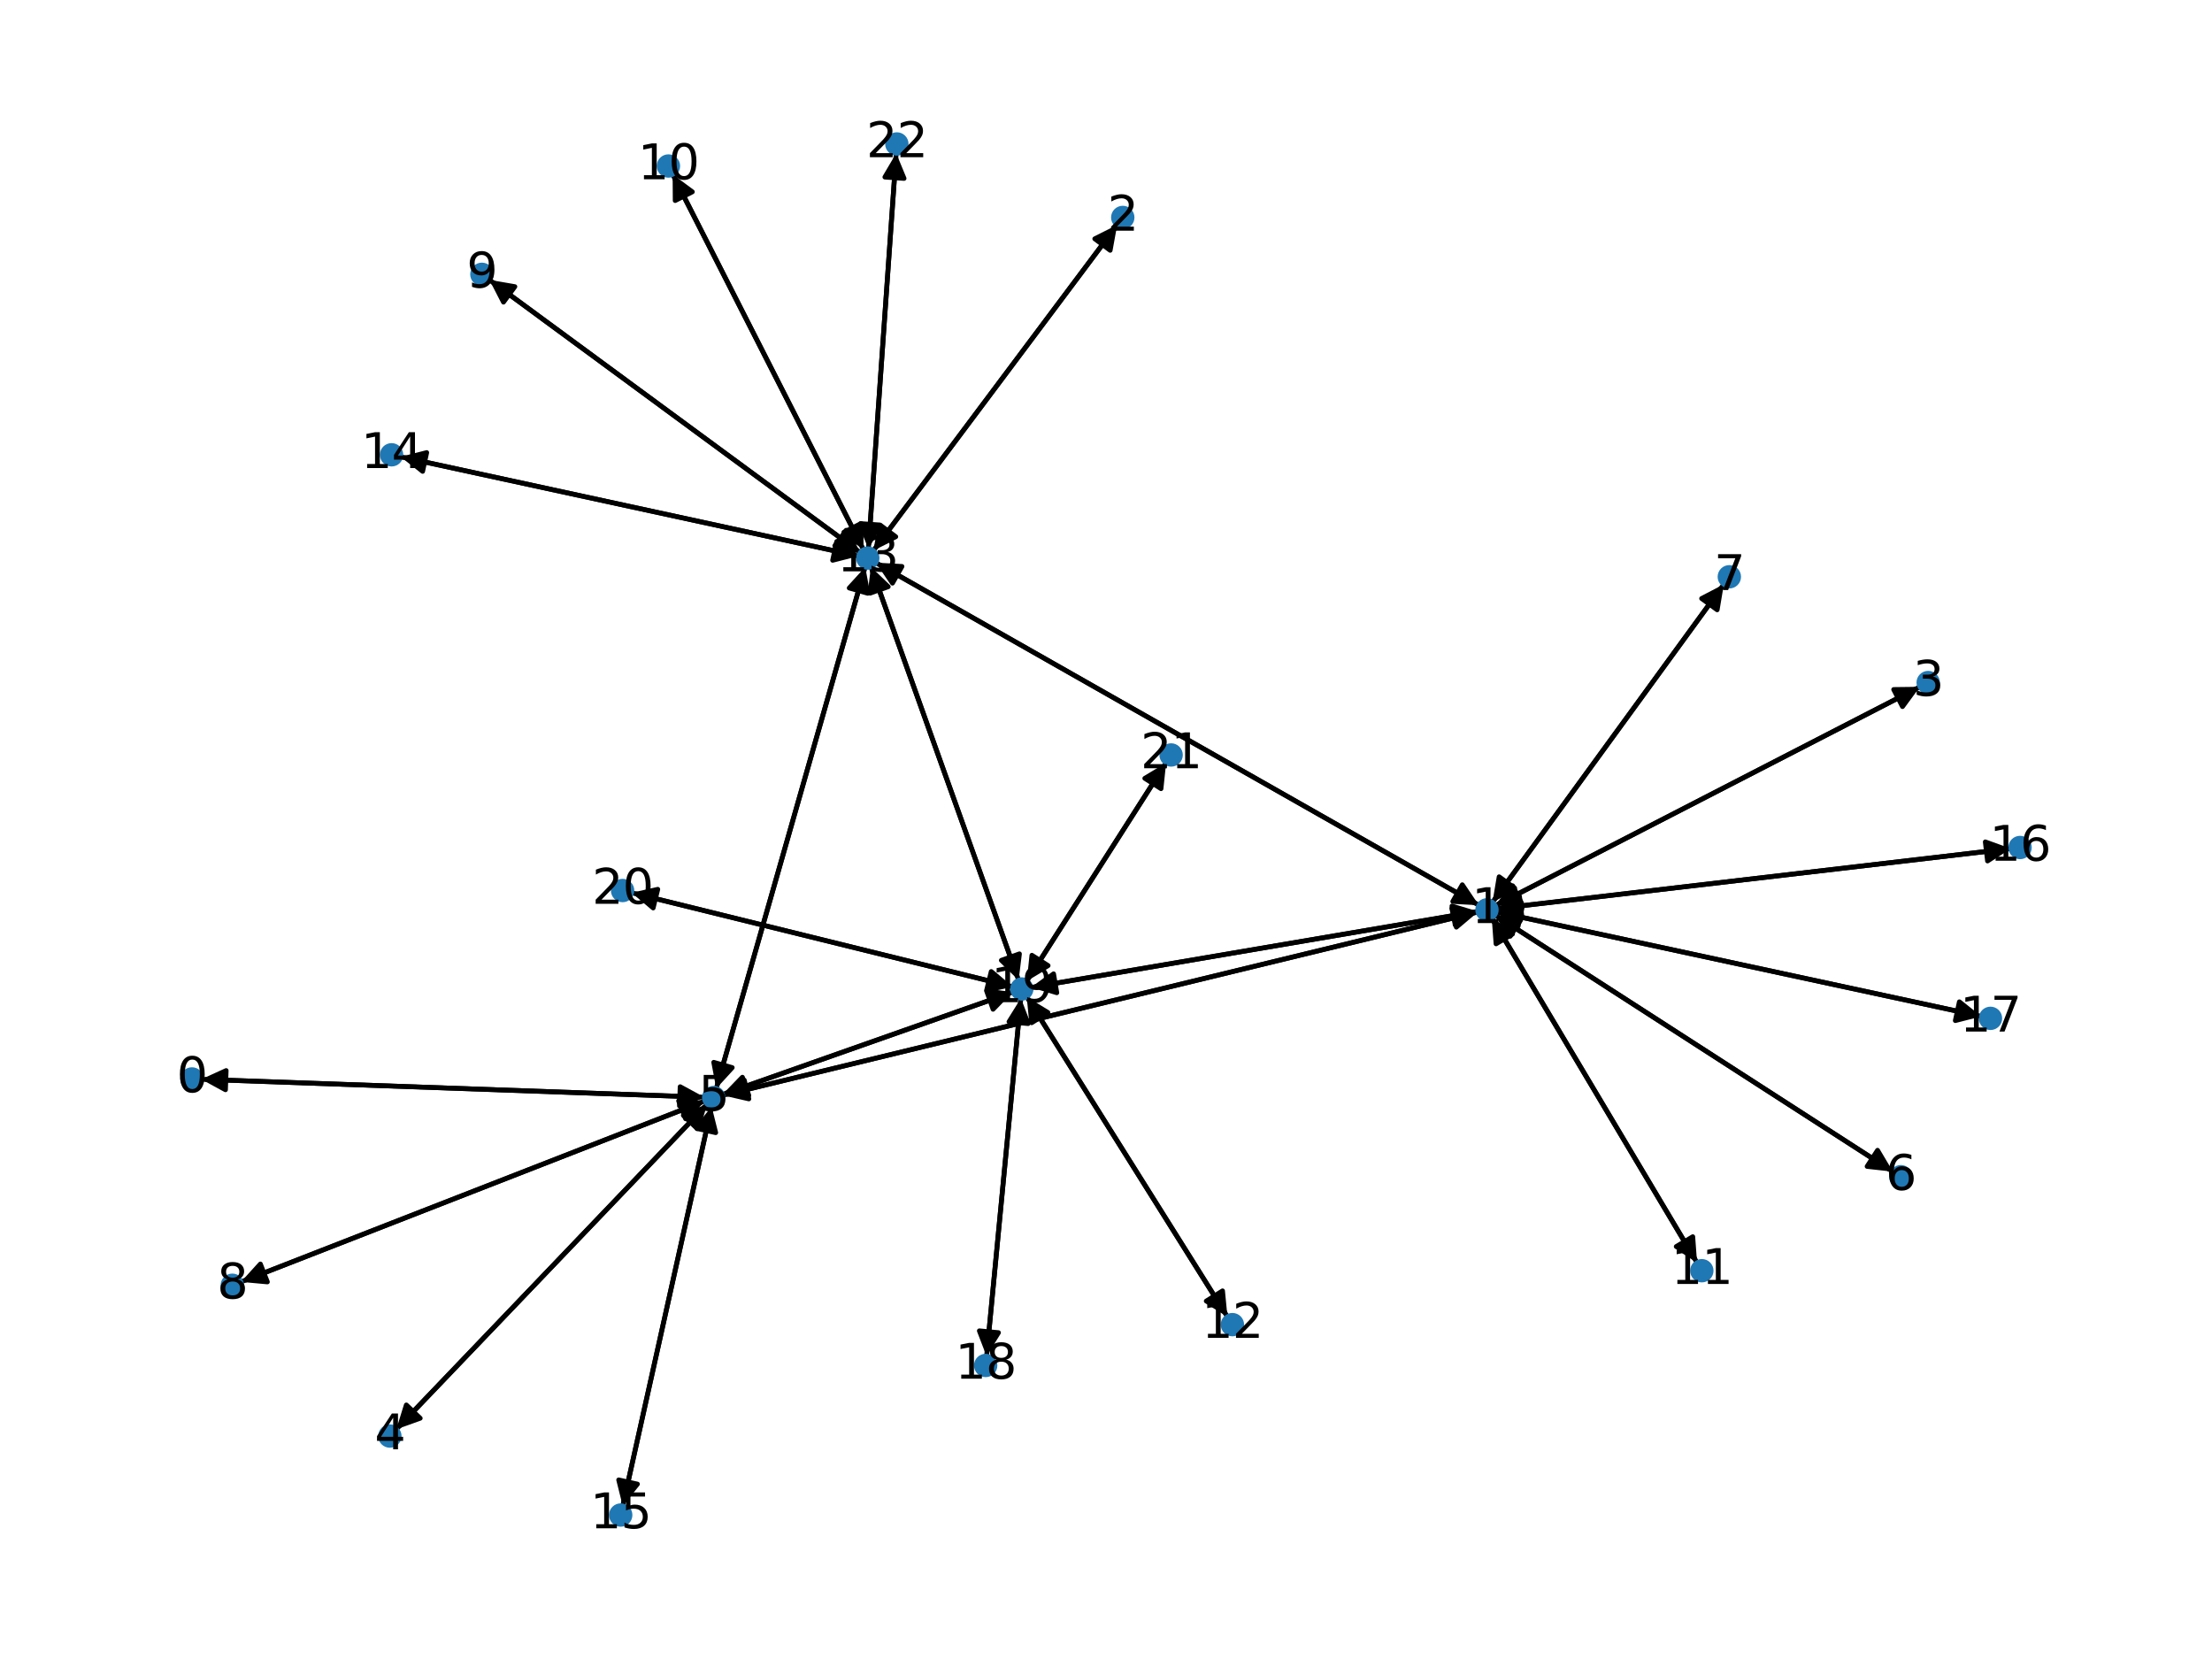 <?xml version="1.0" encoding="utf-8" standalone="no"?>
<!DOCTYPE svg PUBLIC "-//W3C//DTD SVG 1.1//EN"
  "http://www.w3.org/Graphics/SVG/1.1/DTD/svg11.dtd">
<svg xmlns:xlink="http://www.w3.org/1999/xlink" width="460.8pt" height="345.6pt" viewBox="0 0 460.8 345.6" xmlns="http://www.w3.org/2000/svg" version="1.1">
 <defs>
  <style type="text/css">*{stroke-linejoin: round; stroke-linecap: butt}</style>
 </defs>
 <g id="figure_1">
  <g id="patch_1">
   <path d="M 0 345.6 
L 460.8 345.6 
L 460.8 0 
L 0 0 
z
" style="fill: #ffffff"/>
  </g>
  <g id="axes_1">
   <g id="patch_2">
    <path d="M 41.92 224.835 
Q 94.327 226.701 145.617 228.527 
" clip-path="url(#pa36b005d9f)" style="fill: none; stroke: #000000; stroke-linecap: round"/>
    <path d="M 141.691 226.386 
L 145.617 228.527 
L 141.548 230.384 
z
" clip-path="url(#pa36b005d9f)" style="stroke: #000000; stroke-linecap: round"/>
   </g>
   <g id="patch_3">
    <path d="M 311.484 188.648 
Q 355.72 165.861 398.963 143.587 
" clip-path="url(#pa36b005d9f)" style="fill: none; stroke: #000000; stroke-linecap: round"/>
    <path d="M 394.491 143.64 
L 398.963 143.587 
L 396.323 147.196 
z
" clip-path="url(#pa36b005d9f)" style="stroke: #000000; stroke-linecap: round"/>
   </g>
   <g id="patch_4">
    <path d="M 307.884 189.99 
Q 229.218 209.085 151.639 227.916 
" clip-path="url(#pa36b005d9f)" style="fill: none; stroke: #000000; stroke-linecap: round"/>
    <path d="M 155.998 228.916 
L 151.639 227.916 
L 155.055 225.029 
z
" clip-path="url(#pa36b005d9f)" style="stroke: #000000; stroke-linecap: round"/>
   </g>
   <g id="patch_5">
    <path d="M 311.393 190.584 
Q 352.868 217.331 393.404 243.472 
" clip-path="url(#pa36b005d9f)" style="fill: none; stroke: #000000; stroke-linecap: round"/>
    <path d="M 391.126 239.624 
L 393.404 243.472 
L 388.958 242.985 
z
" clip-path="url(#pa36b005d9f)" style="stroke: #000000; stroke-linecap: round"/>
   </g>
   <g id="patch_6">
    <path d="M 310.903 187.969 
Q 335.007 154.845 358.453 122.624 
" clip-path="url(#pa36b005d9f)" style="fill: none; stroke: #000000; stroke-linecap: round"/>
    <path d="M 354.482 124.682 
L 358.453 122.624 
L 357.717 127.035 
z
" clip-path="url(#pa36b005d9f)" style="stroke: #000000; stroke-linecap: round"/>
   </g>
   <g id="patch_7">
    <path d="M 310.755 191.197 
Q 332.143 227.124 352.959 262.089 
" clip-path="url(#pa36b005d9f)" style="fill: none; stroke: #000000; stroke-linecap: round"/>
    <path d="M 352.632 257.629 
L 352.959 262.089 
L 349.195 259.676 
z
" clip-path="url(#pa36b005d9f)" style="stroke: #000000; stroke-linecap: round"/>
   </g>
   <g id="patch_8">
    <path d="M 308.083 188.579 
Q 245.27 152.895 183.429 117.764 
" clip-path="url(#pa36b005d9f)" style="fill: none; stroke: #000000; stroke-linecap: round"/>
    <path d="M 185.919 121.479 
L 183.429 117.764 
L 187.895 118.001 
z
" clip-path="url(#pa36b005d9f)" style="stroke: #000000; stroke-linecap: round"/>
   </g>
   <g id="patch_9">
    <path d="M 311.686 189.309 
Q 365.289 183.042 417.781 176.904 
" clip-path="url(#pa36b005d9f)" style="fill: none; stroke: #000000; stroke-linecap: round"/>
    <path d="M 413.576 175.382 
L 417.781 176.904 
L 414.041 179.355 
z
" clip-path="url(#pa36b005d9f)" style="stroke: #000000; stroke-linecap: round"/>
   </g>
   <g id="patch_10">
    <path d="M 311.656 189.941 
Q 362.205 200.836 411.662 211.495 
" clip-path="url(#pa36b005d9f)" style="fill: none; stroke: #000000; stroke-linecap: round"/>
    <path d="M 408.173 208.697 
L 411.662 211.495 
L 407.33 212.607 
z
" clip-path="url(#pa36b005d9f)" style="stroke: #000000; stroke-linecap: round"/>
   </g>
   <g id="patch_11">
    <path d="M 307.857 189.858 
Q 261.313 197.777 215.871 205.507 
" clip-path="url(#pa36b005d9f)" style="fill: none; stroke: #000000; stroke-linecap: round"/>
    <path d="M 220.149 206.808 
L 215.871 205.507 
L 219.479 202.865 
z
" clip-path="url(#pa36b005d9f)" style="stroke: #000000; stroke-linecap: round"/>
   </g>
   <g id="patch_12">
    <path d="M 232.733 46.85 
Q 207.333 80.779 182.604 113.813 
" clip-path="url(#pa36b005d9f)" style="fill: none; stroke: #000000; stroke-linecap: round"/>
    <path d="M 186.602 111.809 
L 182.604 113.813 
L 183.4 109.412 
z
" clip-path="url(#pa36b005d9f)" style="stroke: #000000; stroke-linecap: round"/>
   </g>
   <g id="patch_13">
    <path d="M 399.958 143.074 
Q 355.721 165.861 312.478 188.136 
" clip-path="url(#pa36b005d9f)" style="fill: none; stroke: #000000; stroke-linecap: round"/>
    <path d="M 316.95 188.082 
L 312.478 188.136 
L 315.119 184.526 
z
" clip-path="url(#pa36b005d9f)" style="stroke: #000000; stroke-linecap: round"/>
   </g>
   <g id="patch_14">
    <path d="M 82.557 297.757 
Q 114.946 263.896 146.562 230.843 
" clip-path="url(#pa36b005d9f)" style="fill: none; stroke: #000000; stroke-linecap: round"/>
    <path d="M 142.352 232.351 
L 146.562 230.843 
L 145.242 235.116 
z
" clip-path="url(#pa36b005d9f)" style="stroke: #000000; stroke-linecap: round"/>
   </g>
   <g id="patch_15">
    <path d="M 146.739 228.567 
Q 94.332 226.701 43.043 224.875 
" clip-path="url(#pa36b005d9f)" style="fill: none; stroke: #000000; stroke-linecap: round"/>
    <path d="M 46.969 227.016 
L 43.043 224.875 
L 47.111 223.019 
z
" clip-path="url(#pa36b005d9f)" style="stroke: #000000; stroke-linecap: round"/>
   </g>
   <g id="patch_16">
    <path d="M 150.553 228.18 
Q 229.218 209.085 306.797 190.254 
" clip-path="url(#pa36b005d9f)" style="fill: none; stroke: #000000; stroke-linecap: round"/>
    <path d="M 302.439 189.254 
L 306.797 190.254 
L 303.382 193.141 
z
" clip-path="url(#pa36b005d9f)" style="stroke: #000000; stroke-linecap: round"/>
   </g>
   <g id="patch_17">
    <path d="M 147.332 230.037 
Q 114.944 263.898 83.327 296.951 
" clip-path="url(#pa36b005d9f)" style="fill: none; stroke: #000000; stroke-linecap: round"/>
    <path d="M 87.538 295.443 
L 83.327 296.951 
L 84.647 292.678 
z
" clip-path="url(#pa36b005d9f)" style="stroke: #000000; stroke-linecap: round"/>
   </g>
   <g id="patch_18">
    <path d="M 146.87 229.339 
Q 98.537 248.189 51.246 266.633 
" clip-path="url(#pa36b005d9f)" style="fill: none; stroke: #000000; stroke-linecap: round"/>
    <path d="M 55.699 267.043 
L 51.246 266.633 
L 54.246 263.316 
z
" clip-path="url(#pa36b005d9f)" style="stroke: #000000; stroke-linecap: round"/>
   </g>
   <g id="patch_19">
    <path d="M 149.205 226.774 
Q 164.723 172.448 179.935 119.196 
" clip-path="url(#pa36b005d9f)" style="fill: none; stroke: #000000; stroke-linecap: round"/>
    <path d="M 176.913 122.493 
L 179.935 119.196 
L 180.759 123.592 
z
" clip-path="url(#pa36b005d9f)" style="stroke: #000000; stroke-linecap: round"/>
   </g>
   <g id="patch_20">
    <path d="M 148.251 230.529 
Q 138.988 272.125 129.967 312.631 
" clip-path="url(#pa36b005d9f)" style="fill: none; stroke: #000000; stroke-linecap: round"/>
    <path d="M 132.789 309.161 
L 129.967 312.631 
L 128.885 308.292 
z
" clip-path="url(#pa36b005d9f)" style="stroke: #000000; stroke-linecap: round"/>
   </g>
   <g id="patch_21">
    <path d="M 150.502 227.992 
Q 180.769 217.327 209.98 207.034 
" clip-path="url(#pa36b005d9f)" style="fill: none; stroke: #000000; stroke-linecap: round"/>
    <path d="M 205.543 206.477 
L 209.98 207.034 
L 206.872 210.249 
z
" clip-path="url(#pa36b005d9f)" style="stroke: #000000; stroke-linecap: round"/>
   </g>
   <g id="patch_22">
    <path d="M 394.344 244.078 
Q 352.868 217.331 312.333 191.19 
" clip-path="url(#pa36b005d9f)" style="fill: none; stroke: #000000; stroke-linecap: round"/>
    <path d="M 314.61 195.039 
L 312.333 191.19 
L 316.778 191.677 
z
" clip-path="url(#pa36b005d9f)" style="stroke: #000000; stroke-linecap: round"/>
   </g>
   <g id="patch_23">
    <path d="M 359.112 121.718 
Q 335.008 154.843 311.562 187.063 
" clip-path="url(#pa36b005d9f)" style="fill: none; stroke: #000000; stroke-linecap: round"/>
    <path d="M 315.533 185.006 
L 311.562 187.063 
L 312.299 182.652 
z
" clip-path="url(#pa36b005d9f)" style="stroke: #000000; stroke-linecap: round"/>
   </g>
   <g id="patch_24">
    <path d="M 50.201 267.04 
Q 98.534 248.19 145.825 229.747 
" clip-path="url(#pa36b005d9f)" style="fill: none; stroke: #000000; stroke-linecap: round"/>
    <path d="M 141.372 229.337 
L 145.825 229.747 
L 142.825 233.064 
z
" clip-path="url(#pa36b005d9f)" style="stroke: #000000; stroke-linecap: round"/>
   </g>
   <g id="patch_25">
    <path d="M 101.943 58.292 
Q 140.578 86.7 178.313 114.446 
" clip-path="url(#pa36b005d9f)" style="fill: none; stroke: #000000; stroke-linecap: round"/>
    <path d="M 176.275 110.465 
L 178.313 114.446 
L 173.905 113.688 
z
" clip-path="url(#pa36b005d9f)" style="stroke: #000000; stroke-linecap: round"/>
   </g>
   <g id="patch_26">
    <path d="M 140.121 36.311 
Q 160.009 75.421 179.391 113.535 
" clip-path="url(#pa36b005d9f)" style="fill: none; stroke: #000000; stroke-linecap: round"/>
    <path d="M 179.361 109.063 
L 179.391 113.535 
L 175.795 110.876 
z
" clip-path="url(#pa36b005d9f)" style="stroke: #000000; stroke-linecap: round"/>
   </g>
   <g id="patch_27">
    <path d="M 353.531 263.049 
Q 332.142 227.123 311.326 192.157 
" clip-path="url(#pa36b005d9f)" style="fill: none; stroke: #000000; stroke-linecap: round"/>
    <path d="M 311.654 196.617 
L 311.326 192.157 
L 315.091 194.571 
z
" clip-path="url(#pa36b005d9f)" style="stroke: #000000; stroke-linecap: round"/>
   </g>
   <g id="patch_28">
    <path d="M 255.701 274.305 
Q 234.793 240.981 214.48 208.605 
" clip-path="url(#pa36b005d9f)" style="fill: none; stroke: #000000; stroke-linecap: round"/>
    <path d="M 214.912 213.056 
L 214.48 208.605 
L 218.3 210.93 
z
" clip-path="url(#pa36b005d9f)" style="stroke: #000000; stroke-linecap: round"/>
   </g>
   <g id="patch_29">
    <path d="M 182.456 117.211 
Q 245.269 152.895 307.11 188.026 
" clip-path="url(#pa36b005d9f)" style="fill: none; stroke: #000000; stroke-linecap: round"/>
    <path d="M 304.62 184.311 
L 307.11 188.026 
L 302.644 187.789 
z
" clip-path="url(#pa36b005d9f)" style="stroke: #000000; stroke-linecap: round"/>
   </g>
   <g id="patch_30">
    <path d="M 181.934 114.708 
Q 207.333 80.779 232.063 47.745 
" clip-path="url(#pa36b005d9f)" style="fill: none; stroke: #000000; stroke-linecap: round"/>
    <path d="M 228.065 49.748 
L 232.063 47.745 
L 231.267 52.145 
z
" clip-path="url(#pa36b005d9f)" style="stroke: #000000; stroke-linecap: round"/>
   </g>
   <g id="patch_31">
    <path d="M 180.243 118.118 
Q 164.724 172.445 149.513 225.696 
" clip-path="url(#pa36b005d9f)" style="fill: none; stroke: #000000; stroke-linecap: round"/>
    <path d="M 152.534 222.399 
L 149.513 225.696 
L 148.688 221.301 
z
" clip-path="url(#pa36b005d9f)" style="stroke: #000000; stroke-linecap: round"/>
   </g>
   <g id="patch_32">
    <path d="M 179.217 115.111 
Q 140.582 86.702 102.848 58.956 
" clip-path="url(#pa36b005d9f)" style="fill: none; stroke: #000000; stroke-linecap: round"/>
    <path d="M 104.885 62.937 
L 102.848 58.956 
L 107.255 59.715 
z
" clip-path="url(#pa36b005d9f)" style="stroke: #000000; stroke-linecap: round"/>
   </g>
   <g id="patch_33">
    <path d="M 179.896 114.529 
Q 160.008 75.419 140.627 37.305 
" clip-path="url(#pa36b005d9f)" style="fill: none; stroke: #000000; stroke-linecap: round"/>
    <path d="M 140.657 41.777 
L 140.627 37.305 
L 144.223 39.964 
z
" clip-path="url(#pa36b005d9f)" style="stroke: #000000; stroke-linecap: round"/>
   </g>
   <g id="patch_34">
    <path d="M 178.883 115.846 
Q 131.173 105.5 84.556 95.39 
" clip-path="url(#pa36b005d9f)" style="fill: none; stroke: #000000; stroke-linecap: round"/>
    <path d="M 88.041 98.192 
L 84.556 95.39 
L 88.889 94.283 
z
" clip-path="url(#pa36b005d9f)" style="stroke: #000000; stroke-linecap: round"/>
   </g>
   <g id="patch_35">
    <path d="M 181.426 118.078 
Q 196.816 161.138 211.83 203.145 
" clip-path="url(#pa36b005d9f)" style="fill: none; stroke: #000000; stroke-linecap: round"/>
    <path d="M 212.367 198.705 
L 211.83 203.145 
L 208.601 200.051 
z
" clip-path="url(#pa36b005d9f)" style="stroke: #000000; stroke-linecap: round"/>
   </g>
   <g id="patch_36">
    <path d="M 180.91 114.326 
Q 183.802 73.125 186.616 33.038 
" clip-path="url(#pa36b005d9f)" style="fill: none; stroke: #000000; stroke-linecap: round"/>
    <path d="M 184.341 36.888 
L 186.616 33.038 
L 188.331 37.168 
z
" clip-path="url(#pa36b005d9f)" style="stroke: #000000; stroke-linecap: round"/>
   </g>
   <g id="patch_37">
    <path d="M 83.464 95.153 
Q 131.174 105.5 177.79 115.609 
" clip-path="url(#pa36b005d9f)" style="fill: none; stroke: #000000; stroke-linecap: round"/>
    <path d="M 174.305 112.807 
L 177.79 115.609 
L 173.457 116.716 
z
" clip-path="url(#pa36b005d9f)" style="stroke: #000000; stroke-linecap: round"/>
   </g>
   <g id="patch_38">
    <path d="M 129.725 313.717 
Q 138.989 272.121 148.009 231.615 
" clip-path="url(#pa36b005d9f)" style="fill: none; stroke: #000000; stroke-linecap: round"/>
    <path d="M 145.188 235.085 
L 148.009 231.615 
L 149.092 235.954 
z
" clip-path="url(#pa36b005d9f)" style="stroke: #000000; stroke-linecap: round"/>
   </g>
   <g id="patch_39">
    <path d="M 418.892 176.774 
Q 365.289 183.042 312.796 189.179 
" clip-path="url(#pa36b005d9f)" style="fill: none; stroke: #000000; stroke-linecap: round"/>
    <path d="M 317.002 190.701 
L 312.796 189.179 
L 316.537 186.728 
z
" clip-path="url(#pa36b005d9f)" style="stroke: #000000; stroke-linecap: round"/>
   </g>
   <g id="patch_40">
    <path d="M 412.758 211.731 
Q 362.209 200.837 312.753 190.178 
" clip-path="url(#pa36b005d9f)" style="fill: none; stroke: #000000; stroke-linecap: round"/>
    <path d="M 316.241 192.976 
L 312.753 190.178 
L 317.084 189.065 
z
" clip-path="url(#pa36b005d9f)" style="stroke: #000000; stroke-linecap: round"/>
   </g>
   <g id="patch_41">
    <path d="M 205.521 282.522 
Q 209.097 245.235 212.566 209.061 
" clip-path="url(#pa36b005d9f)" style="fill: none; stroke: #000000; stroke-linecap: round"/>
    <path d="M 210.194 212.852 
L 212.566 209.061 
L 214.175 213.234 
z
" clip-path="url(#pa36b005d9f)" style="stroke: #000000; stroke-linecap: round"/>
   </g>
   <g id="patch_42">
    <path d="M 214.765 205.695 
Q 261.31 197.777 306.752 190.046 
" clip-path="url(#pa36b005d9f)" style="fill: none; stroke: #000000; stroke-linecap: round"/>
    <path d="M 302.473 188.746 
L 306.752 190.046 
L 303.144 192.689 
z
" clip-path="url(#pa36b005d9f)" style="stroke: #000000; stroke-linecap: round"/>
   </g>
   <g id="patch_43">
    <path d="M 211.028 206.665 
Q 180.762 217.329 151.55 227.622 
" clip-path="url(#pa36b005d9f)" style="fill: none; stroke: #000000; stroke-linecap: round"/>
    <path d="M 155.987 228.179 
L 151.55 227.622 
L 154.658 224.407 
z
" clip-path="url(#pa36b005d9f)" style="stroke: #000000; stroke-linecap: round"/>
   </g>
   <g id="patch_44">
    <path d="M 213.888 207.661 
Q 234.795 240.984 255.108 273.361 
" clip-path="url(#pa36b005d9f)" style="fill: none; stroke: #000000; stroke-linecap: round"/>
    <path d="M 254.677 268.909 
L 255.108 273.361 
L 251.288 271.035 
z
" clip-path="url(#pa36b005d9f)" style="stroke: #000000; stroke-linecap: round"/>
   </g>
   <g id="patch_45">
    <path d="M 212.207 204.198 
Q 196.816 161.138 181.802 119.131 
" clip-path="url(#pa36b005d9f)" style="fill: none; stroke: #000000; stroke-linecap: round"/>
    <path d="M 181.265 123.571 
L 181.802 119.131 
L 185.032 122.225 
z
" clip-path="url(#pa36b005d9f)" style="stroke: #000000; stroke-linecap: round"/>
   </g>
   <g id="patch_46">
    <path d="M 212.673 207.949 
Q 209.097 245.236 205.627 281.41 
" clip-path="url(#pa36b005d9f)" style="fill: none; stroke: #000000; stroke-linecap: round"/>
    <path d="M 208 277.619 
L 205.627 281.41 
L 204.018 277.237 
z
" clip-path="url(#pa36b005d9f)" style="stroke: #000000; stroke-linecap: round"/>
   </g>
   <g id="patch_47">
    <path d="M 210.977 205.556 
Q 171.277 195.766 132.661 186.244 
" clip-path="url(#pa36b005d9f)" style="fill: none; stroke: #000000; stroke-linecap: round"/>
    <path d="M 136.066 189.143 
L 132.661 186.244 
L 137.024 185.259 
z
" clip-path="url(#pa36b005d9f)" style="stroke: #000000; stroke-linecap: round"/>
   </g>
   <g id="patch_48">
    <path d="M 213.9 204.386 
Q 228.412 181.645 242.323 159.847 
" clip-path="url(#pa36b005d9f)" style="fill: none; stroke: #000000; stroke-linecap: round"/>
    <path d="M 238.485 162.143 
L 242.323 159.847 
L 241.857 164.295 
z
" clip-path="url(#pa36b005d9f)" style="stroke: #000000; stroke-linecap: round"/>
   </g>
   <g id="patch_49">
    <path d="M 131.578 185.977 
Q 171.279 195.767 209.895 205.289 
" clip-path="url(#pa36b005d9f)" style="fill: none; stroke: #000000; stroke-linecap: round"/>
    <path d="M 206.49 202.39 
L 209.895 205.289 
L 205.532 206.273 
z
" clip-path="url(#pa36b005d9f)" style="stroke: #000000; stroke-linecap: round"/>
   </g>
   <g id="patch_50">
    <path d="M 242.922 158.907 
Q 228.41 181.648 214.5 203.447 
" clip-path="url(#pa36b005d9f)" style="fill: none; stroke: #000000; stroke-linecap: round"/>
    <path d="M 218.338 201.151 
L 214.5 203.447 
L 214.966 198.999 
z
" clip-path="url(#pa36b005d9f)" style="stroke: #000000; stroke-linecap: round"/>
   </g>
   <g id="patch_51">
    <path d="M 186.695 31.92 
Q 183.803 73.122 180.989 113.208 
" clip-path="url(#pa36b005d9f)" style="fill: none; stroke: #000000; stroke-linecap: round"/>
    <path d="M 183.264 109.358 
L 180.989 113.208 
L 179.274 109.078 
z
" clip-path="url(#pa36b005d9f)" style="stroke: #000000; stroke-linecap: round"/>
   </g>
   <g id="PathCollection_1">
    <defs>
     <path id="ma3eb122234" d="M 0 1.936 
C 0.514 1.936 1.006 1.732 1.369 1.369 
C 1.732 1.006 1.936 0.514 1.936 0 
C 1.936 -0.514 1.732 -1.006 1.369 -1.369 
C 1.006 -1.732 0.514 -1.936 0 -1.936 
C -0.514 -1.936 -1.006 -1.732 -1.369 -1.369 
C -1.732 -1.006 -1.936 -0.514 -1.936 0 
C -1.936 0.514 -1.732 1.006 -1.369 1.369 
C -1.006 1.732 -0.514 1.936 0 1.936 
z
" style="stroke: #1f78b4"/>
    </defs>
    <g clip-path="url(#pa36b005d9f)">
     <use xlink:href="#ma3eb122234" x="39.987" y="224.767" style="fill: #1f78b4; stroke: #1f78b4"/>
     <use xlink:href="#ma3eb122234" x="309.764" y="189.534" style="fill: #1f78b4; stroke: #1f78b4"/>
     <use xlink:href="#ma3eb122234" x="233.892" y="45.301" style="fill: #1f78b4; stroke: #1f78b4"/>
     <use xlink:href="#ma3eb122234" x="401.677" y="142.189" style="fill: #1f78b4; stroke: #1f78b4"/>
     <use xlink:href="#ma3eb122234" x="81.217" y="299.158" style="fill: #1f78b4; stroke: #1f78b4"/>
     <use xlink:href="#ma3eb122234" x="148.673" y="228.636" style="fill: #1f78b4; stroke: #1f78b4"/>
     <use xlink:href="#ma3eb122234" x="395.972" y="245.129" style="fill: #1f78b4; stroke: #1f78b4"/>
     <use xlink:href="#ma3eb122234" x="360.251" y="120.153" style="fill: #1f78b4; stroke: #1f78b4"/>
     <use xlink:href="#ma3eb122234" x="48.398" y="267.743" style="fill: #1f78b4; stroke: #1f78b4"/>
     <use xlink:href="#ma3eb122234" x="100.386" y="57.146" style="fill: #1f78b4; stroke: #1f78b4"/>
     <use xlink:href="#ma3eb122234" x="139.243" y="34.583" style="fill: #1f78b4; stroke: #1f78b4"/>
     <use xlink:href="#ma3eb122234" x="354.521" y="264.713" style="fill: #1f78b4; stroke: #1f78b4"/>
     <use xlink:href="#ma3eb122234" x="256.73" y="275.946" style="fill: #1f78b4; stroke: #1f78b4"/>
     <use xlink:href="#ma3eb122234" x="180.775" y="116.256" style="fill: #1f78b4; stroke: #1f78b4"/>
     <use xlink:href="#ma3eb122234" x="81.572" y="94.743" style="fill: #1f78b4; stroke: #1f78b4"/>
     <use xlink:href="#ma3eb122234" x="129.304" y="315.61" style="fill: #1f78b4; stroke: #1f78b4"/>
     <use xlink:href="#ma3eb122234" x="420.813" y="176.549" style="fill: #1f78b4; stroke: #1f78b4"/>
     <use xlink:href="#ma3eb122234" x="414.65" y="212.139" style="fill: #1f78b4; stroke: #1f78b4"/>
     <use xlink:href="#ma3eb122234" x="205.335" y="284.451" style="fill: #1f78b4; stroke: #1f78b4"/>
     <use xlink:href="#ma3eb122234" x="212.858" y="206.02" style="fill: #1f78b4; stroke: #1f78b4"/>
     <use xlink:href="#ma3eb122234" x="129.698" y="185.513" style="fill: #1f78b4; stroke: #1f78b4"/>
     <use xlink:href="#ma3eb122234" x="243.965" y="157.274" style="fill: #1f78b4; stroke: #1f78b4"/>
     <use xlink:href="#ma3eb122234" x="186.83" y="29.99" style="fill: #1f78b4; stroke: #1f78b4"/>
    </g>
   </g>
   <g id="text_1">
    <g clip-path="url(#pa36b005d9f)">
     <!-- 0 -->
     <g transform="translate(36.806 227.526) scale(0.1 -0.1)">
      <defs>
       <path id="DejaVuSans-30" d="M 2034 4250 
Q 1547 4250 1301 3770 
Q 1056 3291 1056 2328 
Q 1056 1369 1301 889 
Q 1547 409 2034 409 
Q 2525 409 2770 889 
Q 3016 1369 3016 2328 
Q 3016 3291 2770 3770 
Q 2525 4250 2034 4250 
z
M 2034 4750 
Q 2819 4750 3233 4129 
Q 3647 3509 3647 2328 
Q 3647 1150 3233 529 
Q 2819 -91 2034 -91 
Q 1250 -91 836 529 
Q 422 1150 422 2328 
Q 422 3509 836 4129 
Q 1250 4750 2034 4750 
z
" transform="scale(0.016)"/>
      </defs>
      <use xlink:href="#DejaVuSans-30"/>
     </g>
    </g>
   </g>
   <g id="text_2">
    <g clip-path="url(#pa36b005d9f)">
     <!-- 1 -->
     <g transform="translate(306.583 192.293) scale(0.1 -0.1)">
      <defs>
       <path id="DejaVuSans-31" d="M 794 531 
L 1825 531 
L 1825 4091 
L 703 3866 
L 703 4441 
L 1819 4666 
L 2450 4666 
L 2450 531 
L 3481 531 
L 3481 0 
L 794 0 
L 794 531 
z
" transform="scale(0.016)"/>
      </defs>
      <use xlink:href="#DejaVuSans-31"/>
     </g>
    </g>
   </g>
   <g id="text_3">
    <g clip-path="url(#pa36b005d9f)">
     <!-- 2 -->
     <g transform="translate(230.711 48.061) scale(0.1 -0.1)">
      <defs>
       <path id="DejaVuSans-32" d="M 1228 531 
L 3431 531 
L 3431 0 
L 469 0 
L 469 531 
Q 828 903 1448 1529 
Q 2069 2156 2228 2338 
Q 2531 2678 2651 2914 
Q 2772 3150 2772 3378 
Q 2772 3750 2511 3984 
Q 2250 4219 1831 4219 
Q 1534 4219 1204 4116 
Q 875 4013 500 3803 
L 500 4441 
Q 881 4594 1212 4672 
Q 1544 4750 1819 4750 
Q 2544 4750 2975 4387 
Q 3406 4025 3406 3419 
Q 3406 3131 3298 2873 
Q 3191 2616 2906 2266 
Q 2828 2175 2409 1742 
Q 1991 1309 1228 531 
z
" transform="scale(0.016)"/>
      </defs>
      <use xlink:href="#DejaVuSans-32"/>
     </g>
    </g>
   </g>
   <g id="text_4">
    <g clip-path="url(#pa36b005d9f)">
     <!-- 3 -->
     <g transform="translate(398.496 144.948) scale(0.1 -0.1)">
      <defs>
       <path id="DejaVuSans-33" d="M 2597 2516 
Q 3050 2419 3304 2112 
Q 3559 1806 3559 1356 
Q 3559 666 3084 287 
Q 2609 -91 1734 -91 
Q 1441 -91 1130 -33 
Q 819 25 488 141 
L 488 750 
Q 750 597 1062 519 
Q 1375 441 1716 441 
Q 2309 441 2620 675 
Q 2931 909 2931 1356 
Q 2931 1769 2642 2001 
Q 2353 2234 1838 2234 
L 1294 2234 
L 1294 2753 
L 1863 2753 
Q 2328 2753 2575 2939 
Q 2822 3125 2822 3475 
Q 2822 3834 2567 4026 
Q 2313 4219 1838 4219 
Q 1578 4219 1281 4162 
Q 984 4106 628 3988 
L 628 4550 
Q 988 4650 1302 4700 
Q 1616 4750 1894 4750 
Q 2613 4750 3031 4423 
Q 3450 4097 3450 3541 
Q 3450 3153 3228 2886 
Q 3006 2619 2597 2516 
z
" transform="scale(0.016)"/>
      </defs>
      <use xlink:href="#DejaVuSans-33"/>
     </g>
    </g>
   </g>
   <g id="text_5">
    <g clip-path="url(#pa36b005d9f)">
     <!-- 4 -->
     <g transform="translate(78.036 301.917) scale(0.1 -0.1)">
      <defs>
       <path id="DejaVuSans-34" d="M 2419 4116 
L 825 1625 
L 2419 1625 
L 2419 4116 
z
M 2253 4666 
L 3047 4666 
L 3047 1625 
L 3713 1625 
L 3713 1100 
L 3047 1100 
L 3047 0 
L 2419 0 
L 2419 1100 
L 313 1100 
L 313 1709 
L 2253 4666 
z
" transform="scale(0.016)"/>
      </defs>
      <use xlink:href="#DejaVuSans-34"/>
     </g>
    </g>
   </g>
   <g id="text_6">
    <g clip-path="url(#pa36b005d9f)">
     <!-- 5 -->
     <g transform="translate(145.491 231.396) scale(0.1 -0.1)">
      <defs>
       <path id="DejaVuSans-35" d="M 691 4666 
L 3169 4666 
L 3169 4134 
L 1269 4134 
L 1269 2991 
Q 1406 3038 1543 3061 
Q 1681 3084 1819 3084 
Q 2600 3084 3056 2656 
Q 3513 2228 3513 1497 
Q 3513 744 3044 326 
Q 2575 -91 1722 -91 
Q 1428 -91 1123 -41 
Q 819 9 494 109 
L 494 744 
Q 775 591 1075 516 
Q 1375 441 1709 441 
Q 2250 441 2565 725 
Q 2881 1009 2881 1497 
Q 2881 1984 2565 2268 
Q 2250 2553 1709 2553 
Q 1456 2553 1204 2497 
Q 953 2441 691 2322 
L 691 4666 
z
" transform="scale(0.016)"/>
      </defs>
      <use xlink:href="#DejaVuSans-35"/>
     </g>
    </g>
   </g>
   <g id="text_7">
    <g clip-path="url(#pa36b005d9f)">
     <!-- 6 -->
     <g transform="translate(392.791 247.888) scale(0.1 -0.1)">
      <defs>
       <path id="DejaVuSans-36" d="M 2113 2584 
Q 1688 2584 1439 2293 
Q 1191 2003 1191 1497 
Q 1191 994 1439 701 
Q 1688 409 2113 409 
Q 2538 409 2786 701 
Q 3034 994 3034 1497 
Q 3034 2003 2786 2293 
Q 2538 2584 2113 2584 
z
M 3366 4563 
L 3366 3988 
Q 3128 4100 2886 4159 
Q 2644 4219 2406 4219 
Q 1781 4219 1451 3797 
Q 1122 3375 1075 2522 
Q 1259 2794 1537 2939 
Q 1816 3084 2150 3084 
Q 2853 3084 3261 2657 
Q 3669 2231 3669 1497 
Q 3669 778 3244 343 
Q 2819 -91 2113 -91 
Q 1303 -91 875 529 
Q 447 1150 447 2328 
Q 447 3434 972 4092 
Q 1497 4750 2381 4750 
Q 2619 4750 2861 4703 
Q 3103 4656 3366 4563 
z
" transform="scale(0.016)"/>
      </defs>
      <use xlink:href="#DejaVuSans-36"/>
     </g>
    </g>
   </g>
   <g id="text_8">
    <g clip-path="url(#pa36b005d9f)">
     <!-- 7 -->
     <g transform="translate(357.07 122.913) scale(0.1 -0.1)">
      <defs>
       <path id="DejaVuSans-37" d="M 525 4666 
L 3525 4666 
L 3525 4397 
L 1831 0 
L 1172 0 
L 2766 4134 
L 525 4134 
L 525 4666 
z
" transform="scale(0.016)"/>
      </defs>
      <use xlink:href="#DejaVuSans-37"/>
     </g>
    </g>
   </g>
   <g id="text_9">
    <g clip-path="url(#pa36b005d9f)">
     <!-- 8 -->
     <g transform="translate(45.217 270.503) scale(0.1 -0.1)">
      <defs>
       <path id="DejaVuSans-38" d="M 2034 2216 
Q 1584 2216 1326 1975 
Q 1069 1734 1069 1313 
Q 1069 891 1326 650 
Q 1584 409 2034 409 
Q 2484 409 2743 651 
Q 3003 894 3003 1313 
Q 3003 1734 2745 1975 
Q 2488 2216 2034 2216 
z
M 1403 2484 
Q 997 2584 770 2862 
Q 544 3141 544 3541 
Q 544 4100 942 4425 
Q 1341 4750 2034 4750 
Q 2731 4750 3128 4425 
Q 3525 4100 3525 3541 
Q 3525 3141 3298 2862 
Q 3072 2584 2669 2484 
Q 3125 2378 3379 2068 
Q 3634 1759 3634 1313 
Q 3634 634 3220 271 
Q 2806 -91 2034 -91 
Q 1263 -91 848 271 
Q 434 634 434 1313 
Q 434 1759 690 2068 
Q 947 2378 1403 2484 
z
M 1172 3481 
Q 1172 3119 1398 2916 
Q 1625 2713 2034 2713 
Q 2441 2713 2670 2916 
Q 2900 3119 2900 3481 
Q 2900 3844 2670 4047 
Q 2441 4250 2034 4250 
Q 1625 4250 1398 4047 
Q 1172 3844 1172 3481 
z
" transform="scale(0.016)"/>
      </defs>
      <use xlink:href="#DejaVuSans-38"/>
     </g>
    </g>
   </g>
   <g id="text_10">
    <g clip-path="url(#pa36b005d9f)">
     <!-- 9 -->
     <g transform="translate(97.204 59.905) scale(0.1 -0.1)">
      <defs>
       <path id="DejaVuSans-39" d="M 703 97 
L 703 672 
Q 941 559 1184 500 
Q 1428 441 1663 441 
Q 2288 441 2617 861 
Q 2947 1281 2994 2138 
Q 2813 1869 2534 1725 
Q 2256 1581 1919 1581 
Q 1219 1581 811 2004 
Q 403 2428 403 3163 
Q 403 3881 828 4315 
Q 1253 4750 1959 4750 
Q 2769 4750 3195 4129 
Q 3622 3509 3622 2328 
Q 3622 1225 3098 567 
Q 2575 -91 1691 -91 
Q 1453 -91 1209 -44 
Q 966 3 703 97 
z
M 1959 2075 
Q 2384 2075 2632 2365 
Q 2881 2656 2881 3163 
Q 2881 3666 2632 3958 
Q 2384 4250 1959 4250 
Q 1534 4250 1286 3958 
Q 1038 3666 1038 3163 
Q 1038 2656 1286 2365 
Q 1534 2075 1959 2075 
z
" transform="scale(0.016)"/>
      </defs>
      <use xlink:href="#DejaVuSans-39"/>
     </g>
    </g>
   </g>
   <g id="text_11">
    <g clip-path="url(#pa36b005d9f)">
     <!-- 10 -->
     <g transform="translate(132.88 37.343) scale(0.1 -0.1)">
      <use xlink:href="#DejaVuSans-31"/>
      <use xlink:href="#DejaVuSans-30" x="63.623"/>
     </g>
    </g>
   </g>
   <g id="text_12">
    <g clip-path="url(#pa36b005d9f)">
     <!-- 11 -->
     <g transform="translate(348.158 267.472) scale(0.1 -0.1)">
      <use xlink:href="#DejaVuSans-31"/>
      <use xlink:href="#DejaVuSans-31" x="63.623"/>
     </g>
    </g>
   </g>
   <g id="text_13">
    <g clip-path="url(#pa36b005d9f)">
     <!-- 12 -->
     <g transform="translate(250.368 278.705) scale(0.1 -0.1)">
      <use xlink:href="#DejaVuSans-31"/>
      <use xlink:href="#DejaVuSans-32" x="63.623"/>
     </g>
    </g>
   </g>
   <g id="text_14">
    <g clip-path="url(#pa36b005d9f)">
     <!-- 13 -->
     <g transform="translate(174.412 119.016) scale(0.1 -0.1)">
      <use xlink:href="#DejaVuSans-31"/>
      <use xlink:href="#DejaVuSans-33" x="63.623"/>
     </g>
    </g>
   </g>
   <g id="text_15">
    <g clip-path="url(#pa36b005d9f)">
     <!-- 14 -->
     <g transform="translate(75.209 97.502) scale(0.1 -0.1)">
      <use xlink:href="#DejaVuSans-31"/>
      <use xlink:href="#DejaVuSans-34" x="63.623"/>
     </g>
    </g>
   </g>
   <g id="text_16">
    <g clip-path="url(#pa36b005d9f)">
     <!-- 15 -->
     <g transform="translate(122.941 318.369) scale(0.1 -0.1)">
      <use xlink:href="#DejaVuSans-31"/>
      <use xlink:href="#DejaVuSans-35" x="63.623"/>
     </g>
    </g>
   </g>
   <g id="text_17">
    <g clip-path="url(#pa36b005d9f)">
     <!-- 16 -->
     <g transform="translate(414.451 179.309) scale(0.1 -0.1)">
      <use xlink:href="#DejaVuSans-31"/>
      <use xlink:href="#DejaVuSans-36" x="63.623"/>
     </g>
    </g>
   </g>
   <g id="text_18">
    <g clip-path="url(#pa36b005d9f)">
     <!-- 17 -->
     <g transform="translate(408.287 214.898) scale(0.1 -0.1)">
      <use xlink:href="#DejaVuSans-31"/>
      <use xlink:href="#DejaVuSans-37" x="63.623"/>
     </g>
    </g>
   </g>
   <g id="text_19">
    <g clip-path="url(#pa36b005d9f)">
     <!-- 18 -->
     <g transform="translate(198.973 287.21) scale(0.1 -0.1)">
      <use xlink:href="#DejaVuSans-31"/>
      <use xlink:href="#DejaVuSans-38" x="63.623"/>
     </g>
    </g>
   </g>
   <g id="text_20">
    <g clip-path="url(#pa36b005d9f)">
     <!-- 19 -->
     <g transform="translate(206.495 208.779) scale(0.1 -0.1)">
      <use xlink:href="#DejaVuSans-31"/>
      <use xlink:href="#DejaVuSans-39" x="63.623"/>
     </g>
    </g>
   </g>
   <g id="text_21">
    <g clip-path="url(#pa36b005d9f)">
     <!-- 20 -->
     <g transform="translate(123.335 188.272) scale(0.1 -0.1)">
      <use xlink:href="#DejaVuSans-32"/>
      <use xlink:href="#DejaVuSans-30" x="63.623"/>
     </g>
    </g>
   </g>
   <g id="text_22">
    <g clip-path="url(#pa36b005d9f)">
     <!-- 21 -->
     <g transform="translate(237.602 160.033) scale(0.1 -0.1)">
      <use xlink:href="#DejaVuSans-32"/>
      <use xlink:href="#DejaVuSans-31" x="63.623"/>
     </g>
    </g>
   </g>
   <g id="text_23">
    <g clip-path="url(#pa36b005d9f)">
     <!-- 22 -->
     <g transform="translate(180.468 32.749) scale(0.1 -0.1)">
      <use xlink:href="#DejaVuSans-32"/>
      <use xlink:href="#DejaVuSans-32" x="63.623"/>
     </g>
    </g>
   </g>
  </g>
 </g>
 <defs>
  <clipPath id="pa36b005d9f">
   <rect x="0" y="0" width="460.8" height="345.6"/>
  </clipPath>
 </defs>
</svg>
